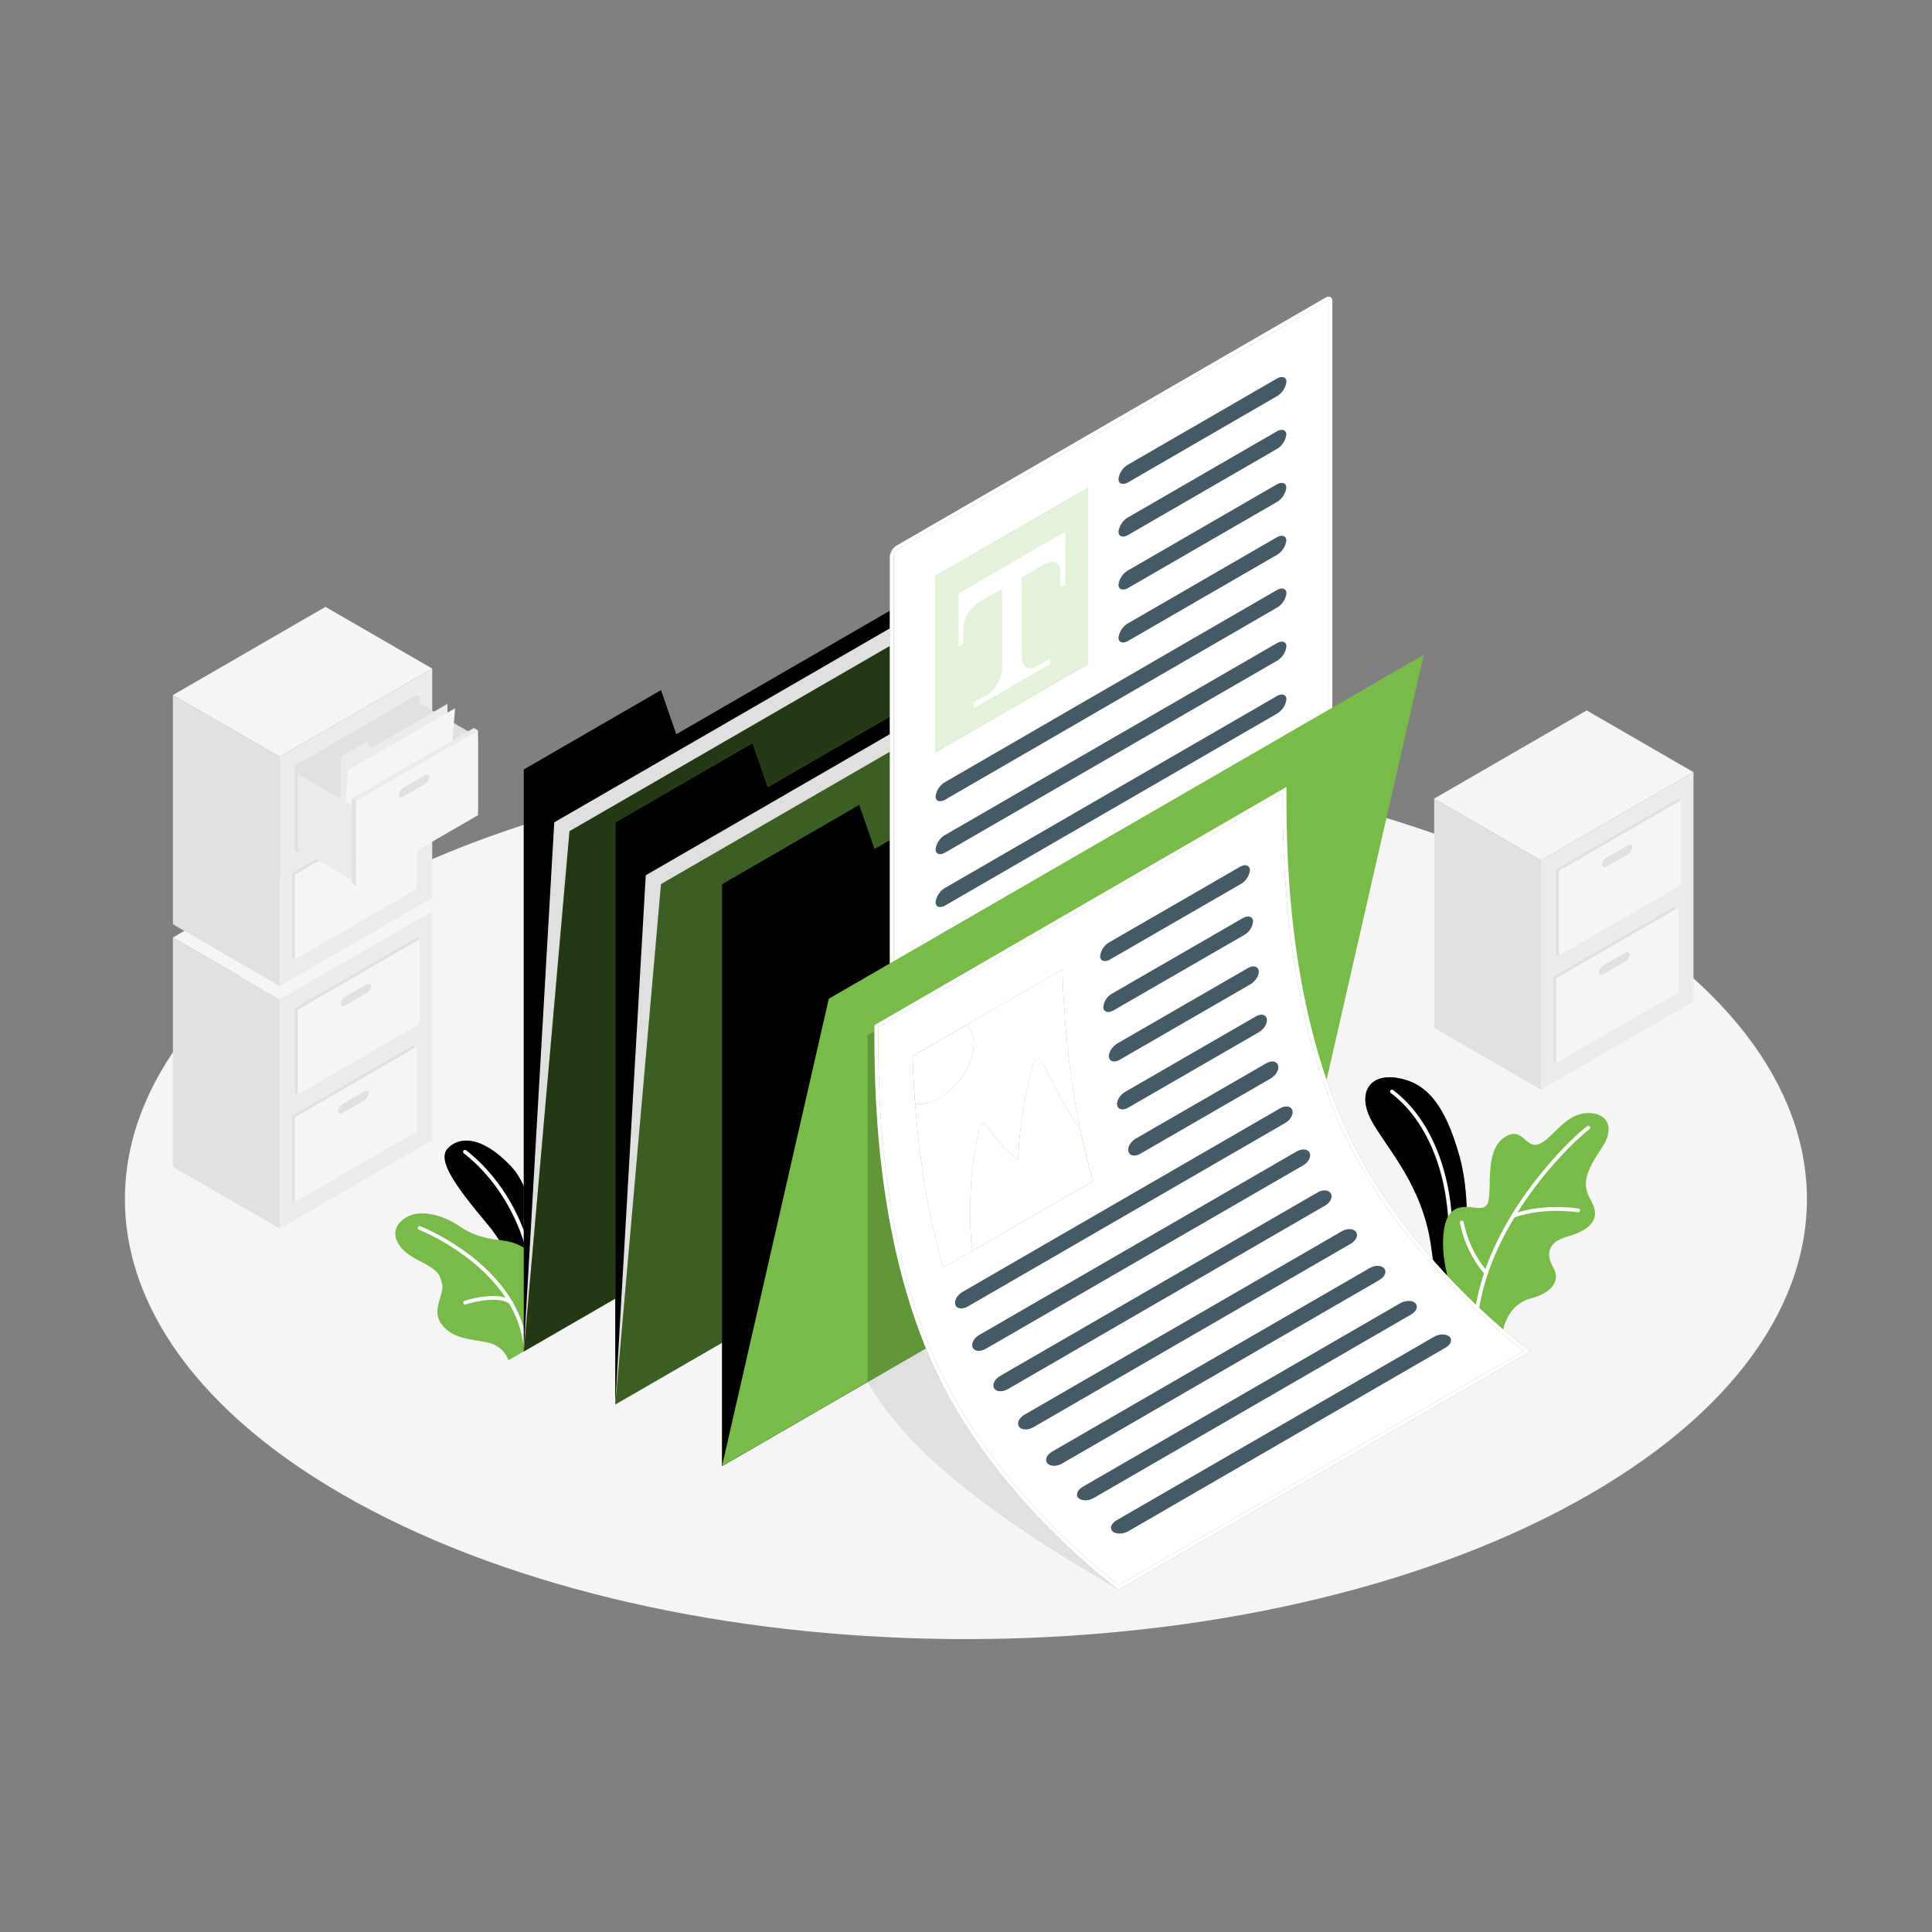 <svg xmlns="http://www.w3.org/2000/svg" xmlns:xlink="http://www.w3.org/1999/xlink" width="480" height="480" fill="none" xmlns:v="https://vecta.io/nano"><rect width="100%" height="100%" fill="#808080" stroke="none"/><style><![CDATA[.B{fill:#79bb49}.C{fill:#e0e0e0}.D{fill:#fff}.E{fill:#f5f5f5}.F{fill:#000}.G{fill:#ebebeb}]]></style><path d="M92.231 375.221c81.596 42.682 213.898 42.682 295.494 0s81.596-111.887 0-154.579-213.86-42.683-295.494 0-81.558 111.896 0 154.579z" class="E"/><path d="M69.486 305.222l-26.524-15.329v-56.967l26.524 15.339v56.957z" class="C"/><path d="M69.486 248.265l37.897-21.906v56.957l-37.897 21.906v-56.957z" class="G"/><path d="M107.383 226.359l-37.897 21.906-26.524-15.339 37.896-21.906 26.524 15.339z" class="E"/><path d="M73.283 250.451l30.312-17.525.699.402v21.103l-30.32 17.525-.7-.401.009-21.104z" class="C"/><path d="M73.974 250.862l30.32-17.534v21.103l-30.32 17.525v-21.094z" class="E"/><path d="M85.859 247.565l5.159-2.98c.662-.393 1.203-.215 1.203.392a2.42 2.42 0 0 1-1.203 1.794l-5.159 2.98c-.672.392-1.213.215-1.213-.393.048-.373.183-.729.394-1.041a2.4 2.4 0 0 1 .819-.752zM72.584 277.15l30.311-17.525v21.103l.7.402-30.321 17.525-.69-.402V277.15z" class="C"/><path d="M73.274 277.552l30.321-17.525v21.103l-30.321 17.525v-21.103z" class="E"/><path d="M85.16 274.264l5.206-2.971c.672-.392 1.213-.215 1.213.392a2.41 2.41 0 0 1-1.213 1.794l-5.159 2.98c-.672.392-1.213.215-1.213-.392a2.41 2.41 0 0 1 .371-1.039 2.4 2.4 0 0 1 .795-.764zm-15.674-29.287l-26.524-15.339v-56.957l26.524 15.33v56.966z" class="C"/><path d="M69.486 188.011l37.897-21.907v56.967l-37.897 21.906v-56.966z" class="G"/><path d="M107.383 166.104l-37.897 21.907-26.524-15.33 37.896-21.907 26.524 15.33z" class="E"/><g class="C"><path d="M73.274 190.206l30.321-17.525.699.402v21.103l-30.32 17.525-.7-.411v-21.094z"/><path d="M85.859 187.31l5.15-2.98c.672-.383 1.213-.206 1.213.402a2.43 2.43 0 0 1-.396 1.039 2.41 2.41 0 0 1-.817.754l-5.15 2.98c-.672.383-1.213.215-1.213-.392a2.44 2.44 0 0 1 .395-1.044c.21-.313.49-.573.818-.759zm-13.275 29.595l30.311-17.525v21.094l.7.401-30.321 17.526-.69-.402v-21.094z"/></g><path d="M73.274 217.307l30.321-17.526v21.094L73.274 238.4v-21.093z" class="E"/><g class="C"><path d="M85.16 214.009l5.206-2.98c.662-.383 1.213-.206 1.213.402a2.47 2.47 0 0 1-.399 1.037c-.21.311-.488.569-.814.756l-5.206 2.952c-.672.383-1.213.206-1.213-.392.053-.369.19-.721.4-1.029a2.44 2.44 0 0 1 .812-.746zm-11.886-23.803l30.321-17.525v21.094L73.274 211.3v-21.094z"/><path d="M118.755 183.106l-16.597-9.594v18.59l16.597 9.585v-18.581z"/></g><path d="M84.647 214.308v-26.297l6.503-3.774 1.073 1.588 18.948-10.958v24.102l-26.523 15.339z" class="G"/><path d="M84.647 214.308l1.894-23.009 26.524-15.33-1.894 23-26.523 15.339z" class="E"/><path d="M88.434 200.632l-14.461-8.361v18.59l14.461 8.351v-18.58z" class="G"/><path d="M88.434 198.969l30.321-17.526v21.094l-30.321 17.526v-21.094z" class="E"/><path d="M100.32 195.671l5.15-2.98c.672-.383 1.213-.206 1.213.402a2.44 2.44 0 0 1-.397 1.039c-.21.311-.49.569-.816.754l-5.15 2.98c-.672.383-1.213.206-1.213-.392a2.44 2.44 0 0 1 .395-1.044c.21-.313.49-.573.818-.759zm-11.886 3.298l-1.008-.579v21.093l1.008.579v-21.093z" class="C"/><path d="M87.427 198.39l30.311-17.535 1.017.589-30.321 17.525-1.008-.579z" class="G"/><path d="M382.845 270.714l-26.533-15.34v-56.957l26.533 15.33v56.967z" class="C"/><path d="M382.845 213.747l37.897-21.906v56.966l-37.897 21.907v-56.967z" class="G"/><path d="M420.742 191.841l-37.897 21.906-26.533-15.33 37.906-21.915 26.524 15.339z" class="E"/><path d="M386.633 215.943l30.321-17.526.7.402-.009 21.094-30.312 17.525-.7-.402v-21.093z" class="C"/><path d="M387.333 216.344l30.321-17.525-.009 21.094-30.312 17.525v-21.094z" class="E"/><path d="M399.219 213.047l5.15-2.98c.671-.383 1.213-.206 1.213.392-.05.374-.185.732-.395 1.044s-.491.573-.818.759l-5.15 2.98c-.672.383-1.213.206-1.213-.392.049-.374.184-.732.395-1.045s.49-.572.818-.758zm-13.285 29.595l30.32-17.535v21.103l.7.402-30.321 17.525-.699-.402v-21.093z" class="C"/><path d="M386.633 243.043l30.321-17.525v21.094l-30.321 17.525v-21.094z" class="E"/><path d="M398.519 239.746l5.159-2.98c.663-.383 1.204-.206 1.204.392-.05.373-.184.729-.393 1.042a2.45 2.45 0 0 1-.811.761l-5.159 2.98c-.672.383-1.213.205-1.213-.402a2.44 2.44 0 0 1 .397-1.039c.21-.311.49-.569.816-.754z" class="C"/><use xlink:href="#B" class="B"/><use xlink:href="#B" opacity=".2" class="F"/><path d="M132.05 314.321c-.107.001-.21-.035-.293-.101s-.141-.159-.164-.263c-3.266-15.293-11.644-23.747-16.355-27.428-.098-.075-.161-.187-.177-.309s.018-.247.093-.344a.47.47 0 0 1 .314-.178c.124-.016.249.018.348.093 4.805 3.737 13.36 12.388 16.691 27.97a.46.46 0 0 1 .005.181c-.011.06-.033.118-.066.169s-.076.096-.127.13-.107.059-.167.071l-.102.009z" class="D"/><path d="M130.128 335.751l-3.797 2.196c-.405-1.109-1.088-2.094-1.984-2.861a6.87 6.87 0 0 0-3.129-1.521c-4.151-.934-8.462-.775-11.373-4.381s.635-7.529 0-10.182-1.044-3.42-6.25-6.073-7.259-7.053-3.34-10.033 10.262-.794 14.106 1.869c3.415 2.335 6.661 2.952 10.477 3.428s10.029 2.597 9.078 11.472a70.06 70.06 0 0 1-3.788 16.086z" class="B"/><g class="D"><path d="M115.555 324.093c-.099-.001-.196-.033-.276-.092s-.14-.141-.172-.235c-.035-.119-.023-.247.035-.357a.48.48 0 0 1 .273-.232c.336-.102 8.397-2.662 11.821.084a.47.47 0 0 1 .145.307c.008.117-.028.232-.1.324s-.177.152-.293.171a.47.47 0 0 1-.331-.073c-3.022-2.429-10.878.056-10.962.084l-.14.019z"/><path d="M130.548 335.042a.46.46 0 0 1-.308-.118.45.45 0 0 1-.149-.294c-2.081-19.673-25.75-29.006-25.983-29.099-.058-.022-.111-.055-.156-.097s-.081-.094-.106-.15-.039-.118-.041-.179.01-.124.032-.181c.046-.114.134-.205.245-.255a.47.47 0 0 1 .352-.016c.252.102 24.444 9.631 26.58 29.893a.47.47 0 0 1-.099.342c-.077.096-.189.158-.311.172l-.056-.018z"/></g><use xlink:href="#C" class="B"/><use xlink:href="#C" opacity=".2" class="F"/><path d="M360.259 310.986a.45.45 0 0 1-.177-.046.46.46 0 0 1-.145-.11c-.041-.046-.072-.1-.092-.158a.46.46 0 0 1-.025-.181c.933-16.703-4.515-31.612-14.283-38.927-.099-.074-.165-.185-.182-.308s.014-.247.088-.346.186-.161.308-.178a.47.47 0 0 1 .345.085c10.011 7.473 15.627 22.719 14.648 39.73-.007.123-.062.237-.153.319s-.21.125-.332.12z" class="D"/><path d="M373.339 333.575c-.532-3.84 1.67-9.594 6.904-10.958s7.566-4.372 5.681-7.66-1.446-6.306 3.303-7.67 8.91-3.737 6.176-8.763c-1.987-3.634-2.426-5.988 2.444-13.144 4.04-5.941.738-9.425-4.319-8.772s-8.182 6.689-11.345 7.698-3.89-4.372-8.061-1.962-3.918 8.585-4.049 12.892-.41 5.278-4.179 4.755-7.464.093-7.38 9.22c.066 7.829 4.236 17.526 4.236 17.526l10.589 6.838z" class="B"/><g class="D"><path d="M366.724 327.736h-.046c-.125-.014-.239-.077-.318-.175s-.115-.223-.102-.348c2.631-23.532 22.801-43.383 28.063-47.41.099-.075.224-.108.347-.092s.235.082.311.181.108.224.092.348-.082.235-.181.311c-5.197 3.97-25.106 23.56-27.699 46.765-.014.115-.069.221-.155.298a.47.47 0 0 1-.312.122z"/><path d="M375.923 302.579c-.094-.001-.187-.03-.265-.083a.47.47 0 0 1-.173-.216c-.04-.118-.034-.247.019-.36a.49.49 0 0 1 .26-.248c7.52-2.802 16.047-1.476 16.411-1.419.121.02.229.088.3.187a.47.47 0 0 1 .083.345.49.49 0 0 1-.189.301c-.099.073-.221.105-.343.091-.084 0-8.649-1.345-15.935 1.374-.054.018-.111.027-.168.028zm-6.698 14.143a.48.48 0 0 1-.346-.159 27.56 27.56 0 0 1-6.148-12.77c-.009-.061-.006-.123.008-.182a.47.47 0 0 1 .078-.166c.036-.049.082-.091.134-.123a.48.48 0 0 1 .172-.061c.061-.01.123-.007.182.008a.47.47 0 0 1 .165.077.48.48 0 0 1 .123.135.46.46 0 0 1 .062.172c.892 4.535 2.932 8.765 5.924 12.284.058.069.096.153.109.243a.48.48 0 0 1-.21.464c-.076.049-.163.077-.253.078z"/></g><use xlink:href="#D" class="B"/><use xlink:href="#D" opacity=".7" class="F"/><path d="M130.128 335.761l7.576-131.449 147.798-85.44-7.576 131.449-147.798 85.44z" class="C"/><path d="M130.128 335.761l11.363-129.254 147.798-85.449-11.363 129.263-147.798 85.44z" class="B"/><path opacity=".7" d="M130.128 335.761l11.363-129.254 147.798-85.449-11.363 129.263-147.798 85.44z" class="F"/><use xlink:href="#E" class="B"/><use xlink:href="#E" opacity=".5" class="F"/><path d="M152.864 348.914l7.575-131.458 147.798-85.44-7.575 131.449-147.798 85.449z" class="C"/><path d="M152.864 348.914l11.363-129.263 147.798-85.449-11.363 129.262-147.798 85.45z" class="B"/><path opacity=".5" d="M152.864 348.914l11.363-129.263 147.798-85.449-11.363 129.262-147.798 85.45z" class="F"/><path d="M277.889 394.922c-26.534-15.339-51.145-32.014-62.378-51.576l34.146-19.739 28.232 71.315z" class="C"/><use xlink:href="#F" class="B"/><use xlink:href="#F" opacity=".2" class="F"/><path d="M221.967 262.4c-.373 0-.429-.43-.429-.682V138.406a3.11 3.11 0 0 1 1.381-2.392l106.674-61.656a.99.99 0 0 1 .485-.149c.373 0 .429.43.429.682v123.312c-.029.479-.169.946-.409 1.362s-.572.772-.972 1.038l-106.673 61.656a1.03 1.03 0 0 1-.486.141z" class="D"/><use xlink:href="#G" class="B"/><use xlink:href="#G" opacity=".7" class="D"/><path d="M232.445 143.086l37.896-21.907v43.814l-37.896 21.906v-43.813z" class="B"/><g class="D"><path opacity=".8" d="M232.445 143.086l37.896-21.907v43.814l-37.896 21.906v-43.813z"/><path d="M264.659 132.1v13.172l-1.194.663v-4.026c0-2.223-1.8-2.98-4.04-1.691l-16.056 9.295c-2.229 1.289-4.039 4.139-4.039 6.362v4.026l-1.185.71v-13.144l26.514-15.367z"/><path d="M257.364 165.637c-1.941 1.121-3.518-.056-3.518-2.644v-21.084l-4.879 2.653v21.253c0 2.578-1.577 5.605-3.517 6.698l-3.527 2.036v1.401l18.949-10.957v-1.392l-3.508 2.036z"/></g><path d="M277.889 119.022c0 1.214 1.091 1.56 2.425.794l36.87-21.346a4.87 4.87 0 0 0 2.426-3.597c0-1.205-1.091-1.56-2.426-.785l-36.842 21.3c-.665.37-1.233.892-1.66 1.523a4.86 4.86 0 0 0-.793 2.111zm0 13.078c0 1.214 1.091 1.569 2.425.794l36.842-21.299c.655-.371 1.214-.889 1.635-1.513a4.87 4.87 0 0 0 .791-2.084c0-1.205-1.091-1.56-2.426-.785l-36.842 21.3c-.653.37-1.212.887-1.632 1.509a4.86 4.86 0 0 0-.793 2.078zm0 13.172c0 1.214 1.091 1.569 2.425.794l36.842-21.299c.653-.371 1.212-.887 1.633-1.509a4.88 4.88 0 0 0 .793-2.079c0-1.214-1.091-1.569-2.426-.794l-36.842 21.3c-.653.37-1.212.887-1.632 1.509a4.86 4.86 0 0 0-.793 2.078zm0 13.144c0 1.214 1.091 1.569 2.425.794l36.842-21.299c.653-.371 1.212-.887 1.633-1.509a4.88 4.88 0 0 0 .793-2.079c0-1.214-1.091-1.569-2.426-.794l-36.842 21.3c-.653.37-1.212.886-1.632 1.509a4.86 4.86 0 0 0-.793 2.078zm-45.444 39.441c0 1.214 1.082 1.569 2.425.794l82.314-47.643a4.86 4.86 0 0 0 1.635-1.508c.421-.623.692-1.334.791-2.079 0-1.215-1.091-1.561-2.426-.794L234.87 194.27c-.654.368-1.214.884-1.635 1.507s-.692 1.335-.79 2.08zm0 13.144c0 1.214 1.082 1.569 2.425.794l82.314-47.587c.655-.371 1.214-.889 1.635-1.513a4.87 4.87 0 0 0 .791-2.084c0-1.205-1.091-1.56-2.426-.784l-82.314 47.587c-.654.368-1.214.884-1.635 1.507s-.692 1.335-.79 2.08zm0 13.153c0 1.205 1.082 1.56 2.425.785l82.314-47.587c.655-.372 1.214-.889 1.635-1.513s.692-1.338.791-2.084c0-1.205-1.091-1.56-2.426-.785l-82.314 47.588c-.655.369-1.216.887-1.637 1.511s-.691 1.338-.788 2.085z" fill="#455a64"/><g class="B"><path d="M179.388 364.244l26.523-116.109 147.798-85.45-26.523 116.119-147.798 85.44z"/><path d="M215.549 257.224v86.122l34.109-19.72v-86.113l-34.109 19.711z"/></g><path opacity=".2" d="M215.549 257.224v86.122l34.109-19.72v-86.113l-34.109 19.711z" class="F"/><path d="M277.954 394.362c-2.902-2.167-30.871-23.569-45.09-54.183-15.132-32.546-15.113-70.512-15.113-84.795v-.449l101.393-58.61c0 14.414 0 52.436 15.197 85.094 13.892 29.894 40.789 51.025 45.053 54.258l-101.44 58.685z" class="D"/><use xlink:href="#H" class="B"/><use xlink:href="#H" opacity=".7" class="D"/><g fill="#455a64"><path d="M308.032 215.382l-32.355 18.684a4.6 4.6 0 0 0-1.609 1.482 4.61 4.61 0 0 0-.742 2.058c.047 1.187 1.176 1.523 2.51.748L308.2 219.67a4.59 4.59 0 0 0 1.594-1.463 4.61 4.61 0 0 0 .748-2.031c-.056-1.233-1.166-1.569-2.51-.794zm.691 12.752l-32.355 18.683c-.64.345-1.182.846-1.577 1.457a4.32 4.32 0 0 0-.681 2.037c.103 1.149 1.278 1.458 2.612.682l32.365-18.683a4.27 4.27 0 0 0 1.565-1.453c.39-.61.619-1.309.664-2.032-.093-1.158-1.25-1.439-2.593-.691zm1.296 12.396l-32.364 18.684c-1.334.775-2.304 2.317-2.145 3.428s1.38 1.402 2.724.626l32.364-18.683c1.334-.776 2.286-2.308 2.118-3.419s-1.362-1.411-2.697-.636zm1.941 12.023l-32.364 18.684c-1.334.775-2.258 2.289-2.034 3.372s1.493 1.327 2.799.551l32.355-18.683c1.343-.775 2.239-2.28 2.015-3.363s-1.39-1.336-2.771-.561z"/><path d="M314.591 264.175l-32.364 18.683c-1.334.775-2.202 2.251-1.866 3.288s1.614 1.271 2.948.496l32.364-18.684c1.343-.775 2.183-2.242 1.866-3.288s-1.614-1.271-2.948-.495zm3.414 11.2l-78.871 45.598c-1.334.775-2.146 2.214-1.782 3.213s1.754 1.187 3.088.411L319.312 279c1.343-.775 2.117-2.205 1.754-3.214s-1.773-1.186-3.061-.411zm4.152 10.697l-78.862 45.597c-1.344.775-2.081 2.177-1.633 3.13s1.866 1.102 3.228.327l78.872-45.598c1.343-.775 2.062-2.176 1.614-3.129s-1.875-1.093-3.219-.327zm5.178 10.192l-78.872 45.597c-1.343.775-2.005 2.139-1.474 3.045s2.053 1 3.396.225l78.816-45.598c1.334-.766 1.978-2.12 1.446-3.027s-2.006-1.018-3.312-.242zm6.036 9.64l-78.862 45.588c-1.344.776-1.941 2.112-1.334 2.962s2.202.934 3.545.149l78.862-45.597c1.344-.776 1.922-2.093 1.316-2.952s-2.183-.925-3.527-.15zm6.885 9.165l-78.871 45.588c-1.334.775-1.866 2.074-1.194 2.886s2.323.85 3.666.075l78.872-45.616c1.334-.775 1.866-2.055 1.175-2.868s-2.304-.869-3.648-.065zm7.604 8.725l-78.844 45.588c-1.343.775-1.866 2.046-1.082 2.802s2.444.776 3.778 0l78.872-45.597c1.344-.775 1.81-2.027 1.064-2.802s-2.426-.757-3.788.009zm8.396 8.342l-78.871 45.588c-1.334.775-1.773 2.018-.933 2.756s2.556.71 3.9-.065l78.806-45.598c1.334-.775 1.754-1.99.933-2.737s-2.528-.719-3.835.056z"/></g><use xlink:href="#I" class="B"/><use xlink:href="#I" opacity=".8" class="D"/><use xlink:href="#J" class="B"/><use xlink:href="#J" opacity=".6" class="D"/><use xlink:href="#K" class="B"/><use xlink:href="#K" opacity=".6" class="D"/><defs ><path id="B" d="M130.482 330.249s.103-14.816-9.227-25.923c-8.256-9.837-12.65-16.078-10.047-18.955s8.2-3.568 15.748 4.391 8.135 30.006 7.09 34.994l-3.564 5.493z"/><path id="C" d="M362.6 322.832c.103-.327 4.105-20.954 0-35.583-3.731-13.415-8.601-18.366-15.542-19.459s-9.955 3.914-6.27 10.696 12.558 15.778 14.731 30.931l1.642 11.658 5.439 1.757z"/><path id="D" d="M130.128 191.168v144.593l147.798-85.44-.009-131.449-109.893 63.534-3.797-10.958-34.099 19.72z"/><path id="E" d="M152.864 204.312v144.602l147.798-85.449V132.016L190.76 195.55l-3.787-10.958-34.109 19.72z"/><path id="F" d="M179.388 219.651v144.593l147.798-85.44V147.355l-109.902 63.534-3.788-10.958-34.108 19.72z"/><path id="G" d="M330.022 74.639a1.01 1.01 0 0 1 0 .206v123.312c-.031.398-.15.783-.348 1.129s-.472.643-.8.87l-106.673 61.656-.187.084a.59.59 0 0 1 0-.205V138.378a2.69 2.69 0 0 1 .35-1.124 2.68 2.68 0 0 1 .798-.866l106.673-61.656c.059-.041.126-.07.196-.084l-.009-.009zm.065-.925a1.45 1.45 0 0 0-.718.215l-106.674 61.656a3.58 3.58 0 0 0-1.139 1.209c-.28.487-.443 1.032-.475 1.593v123.312c0 .729.364 1.149.933 1.149.254-.007.502-.081.719-.215l106.673-61.656a3.56 3.56 0 0 0 1.144-1.207 3.57 3.57 0 0 0 .47-1.595V74.863c0-.729-.364-1.158-.933-1.149z"/><path id="H" d="M318.677 197.166c0 15.021.289 52.314 15.245 84.487 13.425 28.866 38.95 49.624 44.632 54.005l-100.572 58.143c-3.928-2.961-30.843-24.008-44.688-53.78-15.114-32.454-15.114-70.344-15.114-84.609v-.178l100.46-58.078.037.01zm.896-1.626l-102.326 59.162c0 13.443-.28 52.501 15.16 85.711 15.198 32.593 45.482 54.509 45.482 54.509l102.354-59.171s-30.321-21.916-45.472-54.509c-15.45-33.21-15.161-72.268-15.161-85.711l-.037.009z"/><path id="I" d="M263.95 240.876l-37.206 21.486c.411 13.499 1.95 32.967 7.585 52.576l37.216-21.486c-5.645-19.609-7.184-39.086-7.595-52.576z"/><path id="J" d="M241.914 259.392a6.17 6.17 0 0 0-.397-2.559 6.15 6.15 0 0 0-1.413-2.168l-13.36 7.716c.112 3.568.299 7.557.625 11.855a8.75 8.75 0 0 0 5.047-.934c5.253-2.411 9.498-8.66 9.498-13.91z"/><path id="K" d="M268.382 280.56c-2.482-3.129-7.529-12.798-9.684-17.011a.93.93 0 0 0-.381-.394c-.163-.091-.35-.13-.536-.113s-.362.09-.506.208-.25.278-.303.457a102.61 102.61 0 0 0-4.03 24.523c-3.108-2.47-5.779-5.445-7.903-8.8a.83.83 0 0 0-.362-.293.84.84 0 0 0-.463-.051c-.155.028-.3.099-.417.207a.83.83 0 0 0-.241.398c-4.068 15.685-2.024 31.118-2.024 31.118l30.013-17.357c-1.251-4.335-2.286-8.651-3.163-12.892z"/></defs></svg>